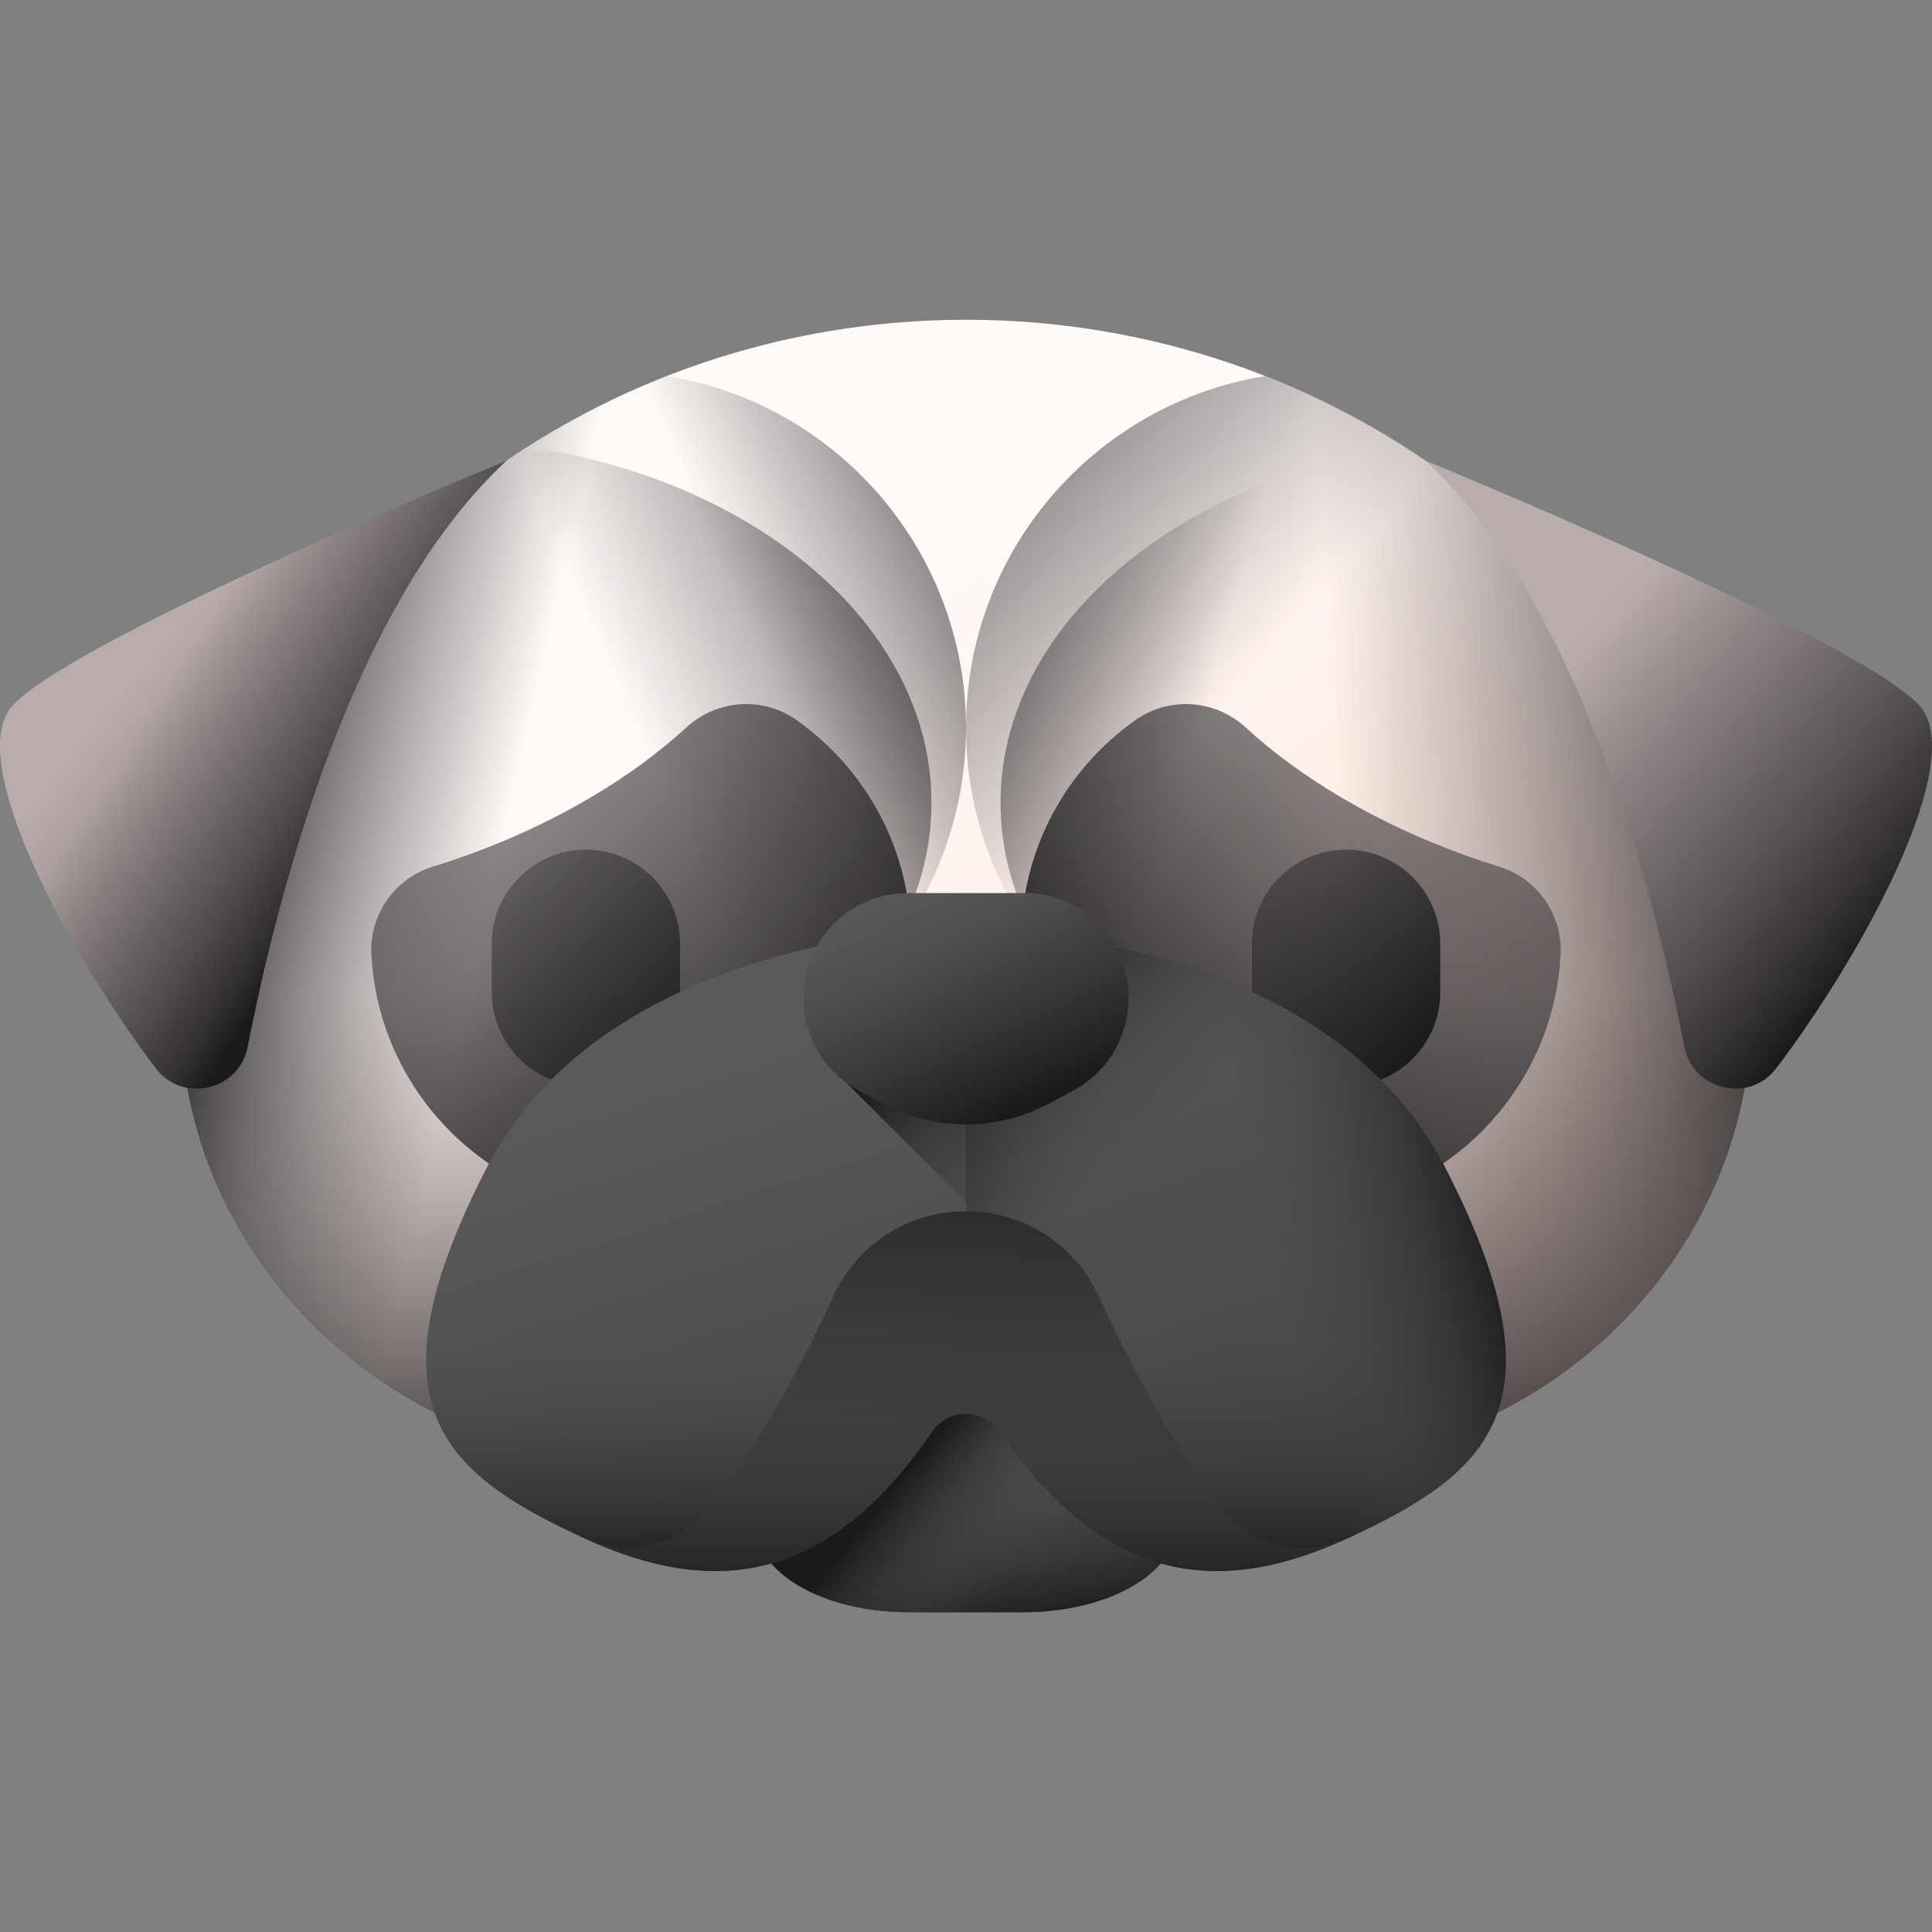 <svg id="Capa_1" enable-background="new 0 0 512 512" height="512" viewBox="0 0 512 512" width="512" xmlns="http://www.w3.org/2000/svg" xmlns:xlink="http://www.w3.org/1999/xlink"><rect x="0" y="0" width="512" height="512" fill="#808080" stroke="none"/><linearGradient id="SVGID_1_" gradientUnits="userSpaceOnUse" x1="202.458" x2="342.046" y1="173.525" y2="411.343"><stop offset="0" stop-color="#fffaf8"/><stop offset="1" stop-color="#ffdfcf"/></linearGradient><linearGradient id="lg1"><stop offset="0" stop-color="#433f43" stop-opacity="0"/><stop offset=".405" stop-color="#403d40" stop-opacity=".405"/><stop offset=".651" stop-color="#383538" stop-opacity=".651"/><stop offset=".855" stop-color="#2a282a" stop-opacity=".855"/><stop offset="1" stop-color="#1a1a1a"/></linearGradient><linearGradient id="SVGID_00000165224581272605653080000013047487320422030000_" gradientUnits="userSpaceOnUse" x1="133.127" x2="58.275" xlink:href="#lg1" y1="224.173" y2="207.064"/><linearGradient id="SVGID_00000123418473859145573210000005566051451564011177_" gradientUnits="userSpaceOnUse" x1="354.904" x2="480.012" xlink:href="#lg1" y1="233.252" y2="226.836"/><linearGradient id="SVGID_00000166644474135184797780000010560450811199411879_" gradientUnits="userSpaceOnUse" x1="256" x2="256" xlink:href="#lg1" y1="262.253" y2="408.071"/><linearGradient id="SVGID_00000082351124635214818210000014967038532913781665_" gradientUnits="userSpaceOnUse" x1="325.648" x2="219.464" xlink:href="#lg1" y1="185.747" y2="93.808"/><linearGradient id="SVGID_00000012448231031783282490000008156039014927532216_" gradientUnits="userSpaceOnUse" x1="205.886" x2="287.153" xlink:href="#lg1" y1="181.447" y2="145.091"/><linearGradient id="SVGID_00000042705800945144289960000005891127079186220937_" gradientUnits="userSpaceOnUse" x1="172.261" x2="275.39" xlink:href="#lg1" y1="202.759" y2="158.086"/><linearGradient id="SVGID_00000162352671659924771210000003039430965934778023_" gradientUnits="userSpaceOnUse" x1="316.518" x2="227.171" xlink:href="#lg1" y1="199.244" y2="175.006"/><linearGradient id="SVGID_00000112599034291911925020000003382402566909323397_" gradientUnits="userSpaceOnUse" x1="28.968" x2="216.216" xlink:href="#lg1" y1="91.54" y2="301.124"/><linearGradient id="SVGID_00000114038436074780822000000017674691865709265584_" gradientTransform="matrix(-1 0 0 1 716.282 0)" gradientUnits="userSpaceOnUse" x1="233.251" x2="420.498" xlink:href="#lg1" y1="91.54" y2="301.124"/><linearGradient id="lg2"><stop offset="0" stop-color="#433f43" stop-opacity="0"/><stop offset=".299" stop-color="#3e3b3e" stop-opacity=".3"/><stop offset=".642" stop-color="#302e30" stop-opacity=".643"/><stop offset="1" stop-color="#1a1a1a"/></linearGradient><linearGradient id="SVGID_00000132803962547791232830000008847438738797670576_" gradientUnits="userSpaceOnUse" x1="89.326" x2="184.132" xlink:href="#lg2" y1="190.583" y2="285.389"/><linearGradient id="SVGID_00000031189317848805779850000007913047928067132081_" gradientUnits="userSpaceOnUse" x1="278.153" x2="377.708" xlink:href="#lg2" y1="177.955" y2="277.51"/><linearGradient id="lg3"><stop offset="0" stop-color="#5a5a5a"/><stop offset="1" stop-color="#444"/></linearGradient><linearGradient id="SVGID_00000167367382054442445510000005847524471233090977_" gradientUnits="userSpaceOnUse" x1="249.078" x2="272.366" xlink:href="#lg3" y1="374.246" y2="430.325"/><linearGradient id="SVGID_00000059275562087730617280000008649551637389123763_" gradientUnits="userSpaceOnUse" x1="252.687" x2="261.241" xlink:href="#lg2" y1="385.734" y2="433.734"/><linearGradient id="SVGID_00000088823363194722559380000015782990649849895083_" gradientUnits="userSpaceOnUse" x1="278.341" x2="249.351" xlink:href="#lg2" y1="402.679" y2="378.916"/><linearGradient id="SVGID_00000161604683767064967610000012858720514406038400_" gradientUnits="userSpaceOnUse" x1="225.016" x2="277.412" xlink:href="#lg3" y1="263.266" y2="424.731"/><linearGradient id="SVGID_00000029014169663091041660000009651115282157355199_" gradientUnits="userSpaceOnUse" x1="307.564" x2="267.168" xlink:href="#lg2" y1="300.59" y2="254.491"/><linearGradient id="SVGID_00000132768615312387523190000013314006066758947742_" gradientUnits="userSpaceOnUse" x1="256" x2="256" xlink:href="#lg2" y1="357.065" y2="417.303"/><linearGradient id="SVGID_00000182501876339852434320000007061037480218879109_" gradientUnits="userSpaceOnUse" x1="284.904" x2="235.003" xlink:href="#lg2" y1="319.551" y2="303.868"/><linearGradient id="SVGID_00000135683031301305028610000002381732217122644146_" gradientUnits="userSpaceOnUse" x1="334.574" x2="393.029" xlink:href="#lg2" y1="320.476" y2="306.694"/><linearGradient id="SVGID_00000080171822342718268230000011207689115984458390_" gradientUnits="userSpaceOnUse" x1="255.995" x2="255.995" xlink:href="#lg2" y1="466.134" y2="287.201"/><linearGradient id="SVGID_00000159455871337411206310000007871518482452785300_" gradientUnits="userSpaceOnUse" x1="248.221" x2="266.627" xlink:href="#lg3" y1="249.864" y2="284.333"/><linearGradient id="SVGID_00000065757570643286622310000002826531208922499488_" gradientUnits="userSpaceOnUse" x1="239.438" x2="269.735" xlink:href="#lg2" y1="228.576" y2="294.161"/><linearGradient id="lg4"><stop offset="0" stop-color="#b9acac"/><stop offset="1" stop-color="#766e6e"/></linearGradient><linearGradient id="SVGID_00000077301794488093945810000006155136846149490578_" gradientUnits="userSpaceOnUse" x1="45.023" x2="98.301" xlink:href="#lg4" y1="168.316" y2="211.392"/><linearGradient id="SVGID_00000142897548433195987900000004592717460903369896_" gradientUnits="userSpaceOnUse" x1="46.917" x2="102.521" xlink:href="#lg1" y1="177.206" y2="212.493"/><linearGradient id="SVGID_00000164484573320043903610000017261826269941131406_" gradientUnits="userSpaceOnUse" x1="412.014" x2="509.321" xlink:href="#lg4" y1="174.989" y2="262.672"/><linearGradient id="SVGID_00000163785998754428973340000004542676491259714214_" gradientUnits="userSpaceOnUse" x1="413.629" x2="497.035" xlink:href="#lg1" y1="181.689" y2="250.124"/><g><path d="m460.637 239.688c-22.927-90.93-107.475-154.95-204.637-154.95-97.162 0-181.71 64.019-204.637 154.949-19.011 75.398 40.294 148.041 120.86 148.041h167.555c80.565 0 139.87-72.642 120.859-148.04z" fill="url(#SVGID_1_)"/><path d="m125.84 128.118c28.18-21.33 61.99-35.76 98.54-41.09v300.7h-52.16c-70.31 0-124.43-55.33-124.43-119.53 0-9.36 1.15-18.91 3.57-28.51 11.46-45.46 38.34-84.2 74.48-111.57z" fill="url(#SVGID_00000165224581272605653080000013047487320422030000_)"/><path d="m460.637 239.687c-22.927-90.929-107.475-154.949-204.637-154.949-10.715 0-21.275.781-31.618 2.288v300.702h115.396c80.565 0 139.87-72.642 120.859-148.041z" fill="url(#SVGID_00000123418473859145573210000005566051451564011177_)"/><path d="m51.363 239.687c-19.011 75.399 40.294 148.041 120.86 148.041h167.555c80.566 0 139.871-72.642 120.86-148.041-4.177-16.567-10.408-32.235-18.38-46.791h-372.515c-7.972 14.556-14.203 30.224-18.38 46.791z" fill="url(#SVGID_00000166644474135184797780000010560450811199411879_)"/><g><path d="m335.315 99.665c-44.967 7.241-79.315 46.222-79.315 93.232 0 52.159 42.284 94.443 94.443 94.443 50.571 0 91.857-39.748 94.325-89.706-22.945-44.712-62.154-79.431-109.453-97.969z" fill="url(#SVGID_00000082351124635214818210000014967038532913781665_)"/><path d="m256 192.897c0-47.009-34.348-85.991-79.315-93.231-47.299 18.537-86.508 53.257-109.453 97.968 2.468 49.959 43.754 89.707 94.325 89.707 52.159-.001 94.443-42.285 94.443-94.444z" fill="url(#SVGID_00000012448231031783282490000008156039014927532216_)"/></g><g><path d="m96.337 236.724 9.61 72.27c2.162.074 4.333.125 6.521.125 74.214 0 134.375-43.153 134.375-96.385 0-44.184-41.449-81.42-97.978-92.802-7.229-1.456-14.753 1.388-19.077 7.362l-.072.1c-24.66 21.349-39.376 64.231-33.379 109.33z" fill="url(#SVGID_00000042705800945144289960000005891127079186220937_)"/><path d="m382.271 127.381c-.023-.032-.046-.064-.069-.095-4.324-5.969-11.845-8.809-19.071-7.354-56.529 11.382-97.978 48.619-97.978 92.802 0 53.232 60.162 96.385 134.375 96.385 2.188 0 4.359-.051 6.521-.125l9.61-72.27c6.006-45.108-8.714-87.998-33.388-109.343z" fill="url(#SVGID_00000162352671659924771210000003039430965934778023_)"/></g><g><path d="m241.413 249.299c0 40.992-34.479 73.922-76.007 71.393-35.945-2.189-64.907-31.299-66.946-67.253-.012-.219-.024-.438-.034-.657-.501-10.495 6.226-19.986 16.263-23.094 2.875-.89 5.762-1.853 8.654-2.89 23.781-8.531 44.047-20.676 58.489-33.973 8.105-7.463 20.251-8.356 29.254-2.004 18.346 12.947 30.327 34.311 30.327 58.478z" fill="url(#SVGID_00000112599034291911925020000003382402566909323397_)"/><path d="m270.587 249.299c0 40.992 34.479 73.922 76.007 71.393 35.945-2.189 64.907-31.299 66.946-67.253.012-.219.024-.438.034-.657.501-10.495-6.226-19.986-16.263-23.094-2.875-.89-5.762-1.853-8.654-2.89-23.781-8.531-44.047-20.676-58.489-33.973-8.105-7.463-20.251-8.356-29.254-2.004-18.346 12.947-30.327 34.311-30.327 58.478z" fill="url(#SVGID_00000114038436074780822000000017674691865709265584_)"/></g><g><path d="m155.272 287.886c-13.784 0-24.957-11.174-24.957-24.957v-12.799c0-13.784 11.174-24.957 24.957-24.957 13.783 0 24.957 11.174 24.957 24.957v12.799c.001 13.783-11.173 24.957-24.957 24.957z" fill="url(#SVGID_00000132803962547791232830000008847438738797670576_)"/><path d="m356.728 287.886c-13.784 0-24.957-11.174-24.957-24.957v-12.799c0-13.784 11.174-24.957 24.957-24.957 13.784 0 24.957 11.174 24.957 24.957v12.799c0 13.783-11.174 24.957-24.957 24.957z" fill="url(#SVGID_00000031189317848805779850000007913047928067132081_)"/></g><g><path d="m271.217 427.262h-30.434c-24.162 0-42.934-11.954-40.182-25.589l10.795-53.479h89.207l10.795 53.479c2.753 13.635-16.019 25.589-40.181 25.589z" fill="url(#SVGID_00000167367382054442445510000005847524471233090977_)"/><path d="m271.217 427.262h-30.434c-24.162 0-42.934-11.954-40.182-25.589l10.795-53.479h89.207l10.795 53.479c2.753 13.635-16.019 25.589-40.181 25.589z" fill="url(#SVGID_00000059275562087730617280000008649551637389123763_)"/><path d="m271.217 427.262h-30.434c-24.162 0-42.934-11.954-40.182-25.589l10.795-53.479h89.207l10.795 53.479c2.753 13.635-16.019 25.589-40.181 25.589z" fill="url(#SVGID_00000088823363194722559380000015782990649849895083_)"/><path d="m382.891 309.242c-32.792-63.445-126.891-63.314-126.891-63.314s-94.099-.131-126.891 63.315-11.406 81.267 25.663 98.376c33.491 15.457 64.073 12.876 92.271-28.247 4.302-6.274 13.612-6.274 17.914 0 28.198 41.123 58.78 43.704 92.271 28.247 37.069-17.109 58.455-34.931 25.663-98.377z" fill="url(#SVGID_00000161604683767064967610000012858720514406038400_)"/><path d="m382.891 309.242c-26.664-51.589-93.86-61.143-118.045-62.912l-40.578 40.578 124.305 124.305c2.864-1.057 5.747-2.252 8.655-3.594 37.069-17.109 58.455-34.931 25.663-98.377z" fill="url(#SVGID_00000029014169663091041660000009651115282157355199_)"/><path d="m154.772 407.618c33.491 15.457 64.073 12.876 92.271-28.247 4.302-6.274 13.612-6.274 17.914 0 28.198 41.123 58.78 43.704 92.271 28.247 36.375-16.789 57.643-34.269 27.443-94.865h-257.342c-30.199 60.597-8.932 78.077 27.443 94.865z" fill="url(#SVGID_00000132768615312387523190000013314006066758947742_)"/><path d="m357.23 407.618c-.1.04-.19.09-.29.13-.74.34-1.48.67-2.21.99.51-.22 1.02-.45 1.53-.69-10.73 4.53-23.23 1.66-31.02-7.1-2.77-3.11-5.35-6.42-7.74-9.94-10.3-15.18-18.93-31.2-26.15-47.11-6.93-15.26-21.15-22.89-35.36-22.89v-75.08h.01s94.1-.13 126.89 63.31c32.79 63.45 11.41 81.27-25.66 98.38z" fill="url(#SVGID_00000182501876339852434320000007061037480218879109_)"/><path d="m357.23 407.618c-.1.04-.19.09-.29.13-.74.34-1.48.67-2.21.99.51-.22 1.02-.45 1.53-.69-10.73 4.53-23.23 1.66-31.02-7.1-2.77-3.11-5.35-6.42-7.74-9.94-10.3-15.18-18.93-31.2-26.15-47.11-6.93-15.26-21.15-22.89-35.36-22.89v-75.08h.01s94.1-.13 126.89 63.31c32.79 63.45 11.41 81.27-25.66 98.38z" fill="url(#SVGID_00000135683031301305028610000002381732217122644146_)"/><path d="m325.24 400.951c-2.766-3.11-5.354-6.427-7.74-9.943-10.3-15.18-18.93-31.2-26.15-47.11-13.85-30.52-56.86-30.52-70.7 0-7.22 15.91-15.86 31.93-26.16 47.11-2.384 3.514-4.971 6.829-7.734 9.938-7.949 8.941-20.827 11.754-31.705 6.796 33.382 15.315 63.873 12.638 91.993-28.37 4.302-6.274 13.612-6.274 17.914 0 28.117 41.005 58.604 43.684 91.983 28.375-10.879 4.955-23.752 2.142-31.701-6.796z" fill="url(#SVGID_00000080171822342718268230000011207689115984458390_)"/><path d="m278.213 292.35 6.427-3.487c8.879-4.818 14.409-14.109 14.409-24.211v-.429c0-15.213-12.332-27.545-27.545-27.545h-31.007c-15.213 0-27.545 12.332-27.545 27.545v.429c0 10.102 5.53 19.393 14.409 24.211l6.427 3.487c13.854 7.517 30.57 7.517 44.425 0z" fill="url(#SVGID_00000159455871337411206310000007871518482452785300_)"/><path d="m278.213 292.35 6.427-3.487c8.879-4.818 14.409-14.109 14.409-24.211v-.429c0-15.213-12.332-27.545-27.545-27.545h-31.007c-15.213 0-27.545 12.332-27.545 27.545v.429c0 10.102 5.53 19.393 14.409 24.211l6.427 3.487c13.854 7.517 30.57 7.517 44.425 0z" fill="url(#SVGID_00000065757570643286622310000002826531208922499488_)"/></g><g><path d="m134.228 122.084s-112.591 46.07-130.641 64.604c-13.615 13.981 14.273 65.5 37.671 96.397 7.144 9.434 22.113 5.965 24.379-5.65 7.99-40.959 27.753-117.584 68.591-155.351z" fill="url(#SVGID_00000077301794488093945810000006155136846149490578_)"/><path d="m134.228 122.084s-112.591 46.07-130.641 64.604c-13.615 13.981 14.273 65.5 37.671 96.397 7.144 9.434 22.113 5.965 24.379-5.65 7.99-40.959 27.753-117.584 68.591-155.351z" fill="url(#SVGID_00000142897548433195987900000004592717460903369896_)"/><path d="m377.772 122.084s112.591 46.07 130.641 64.604c13.615 13.981-14.273 65.5-37.671 96.397-7.145 9.434-22.113 5.965-24.379-5.65-7.99-40.959-27.753-117.584-68.591-155.351z" fill="url(#SVGID_00000164484573320043903610000017261826269941131406_)"/><path d="m377.772 122.084s112.591 46.07 130.641 64.604c13.615 13.981-14.273 65.5-37.671 96.397-7.145 9.434-22.113 5.965-24.379-5.65-7.99-40.959-27.753-117.584-68.591-155.351z" fill="url(#SVGID_00000163785998754428973340000004542676491259714214_)"/></g></g></svg>